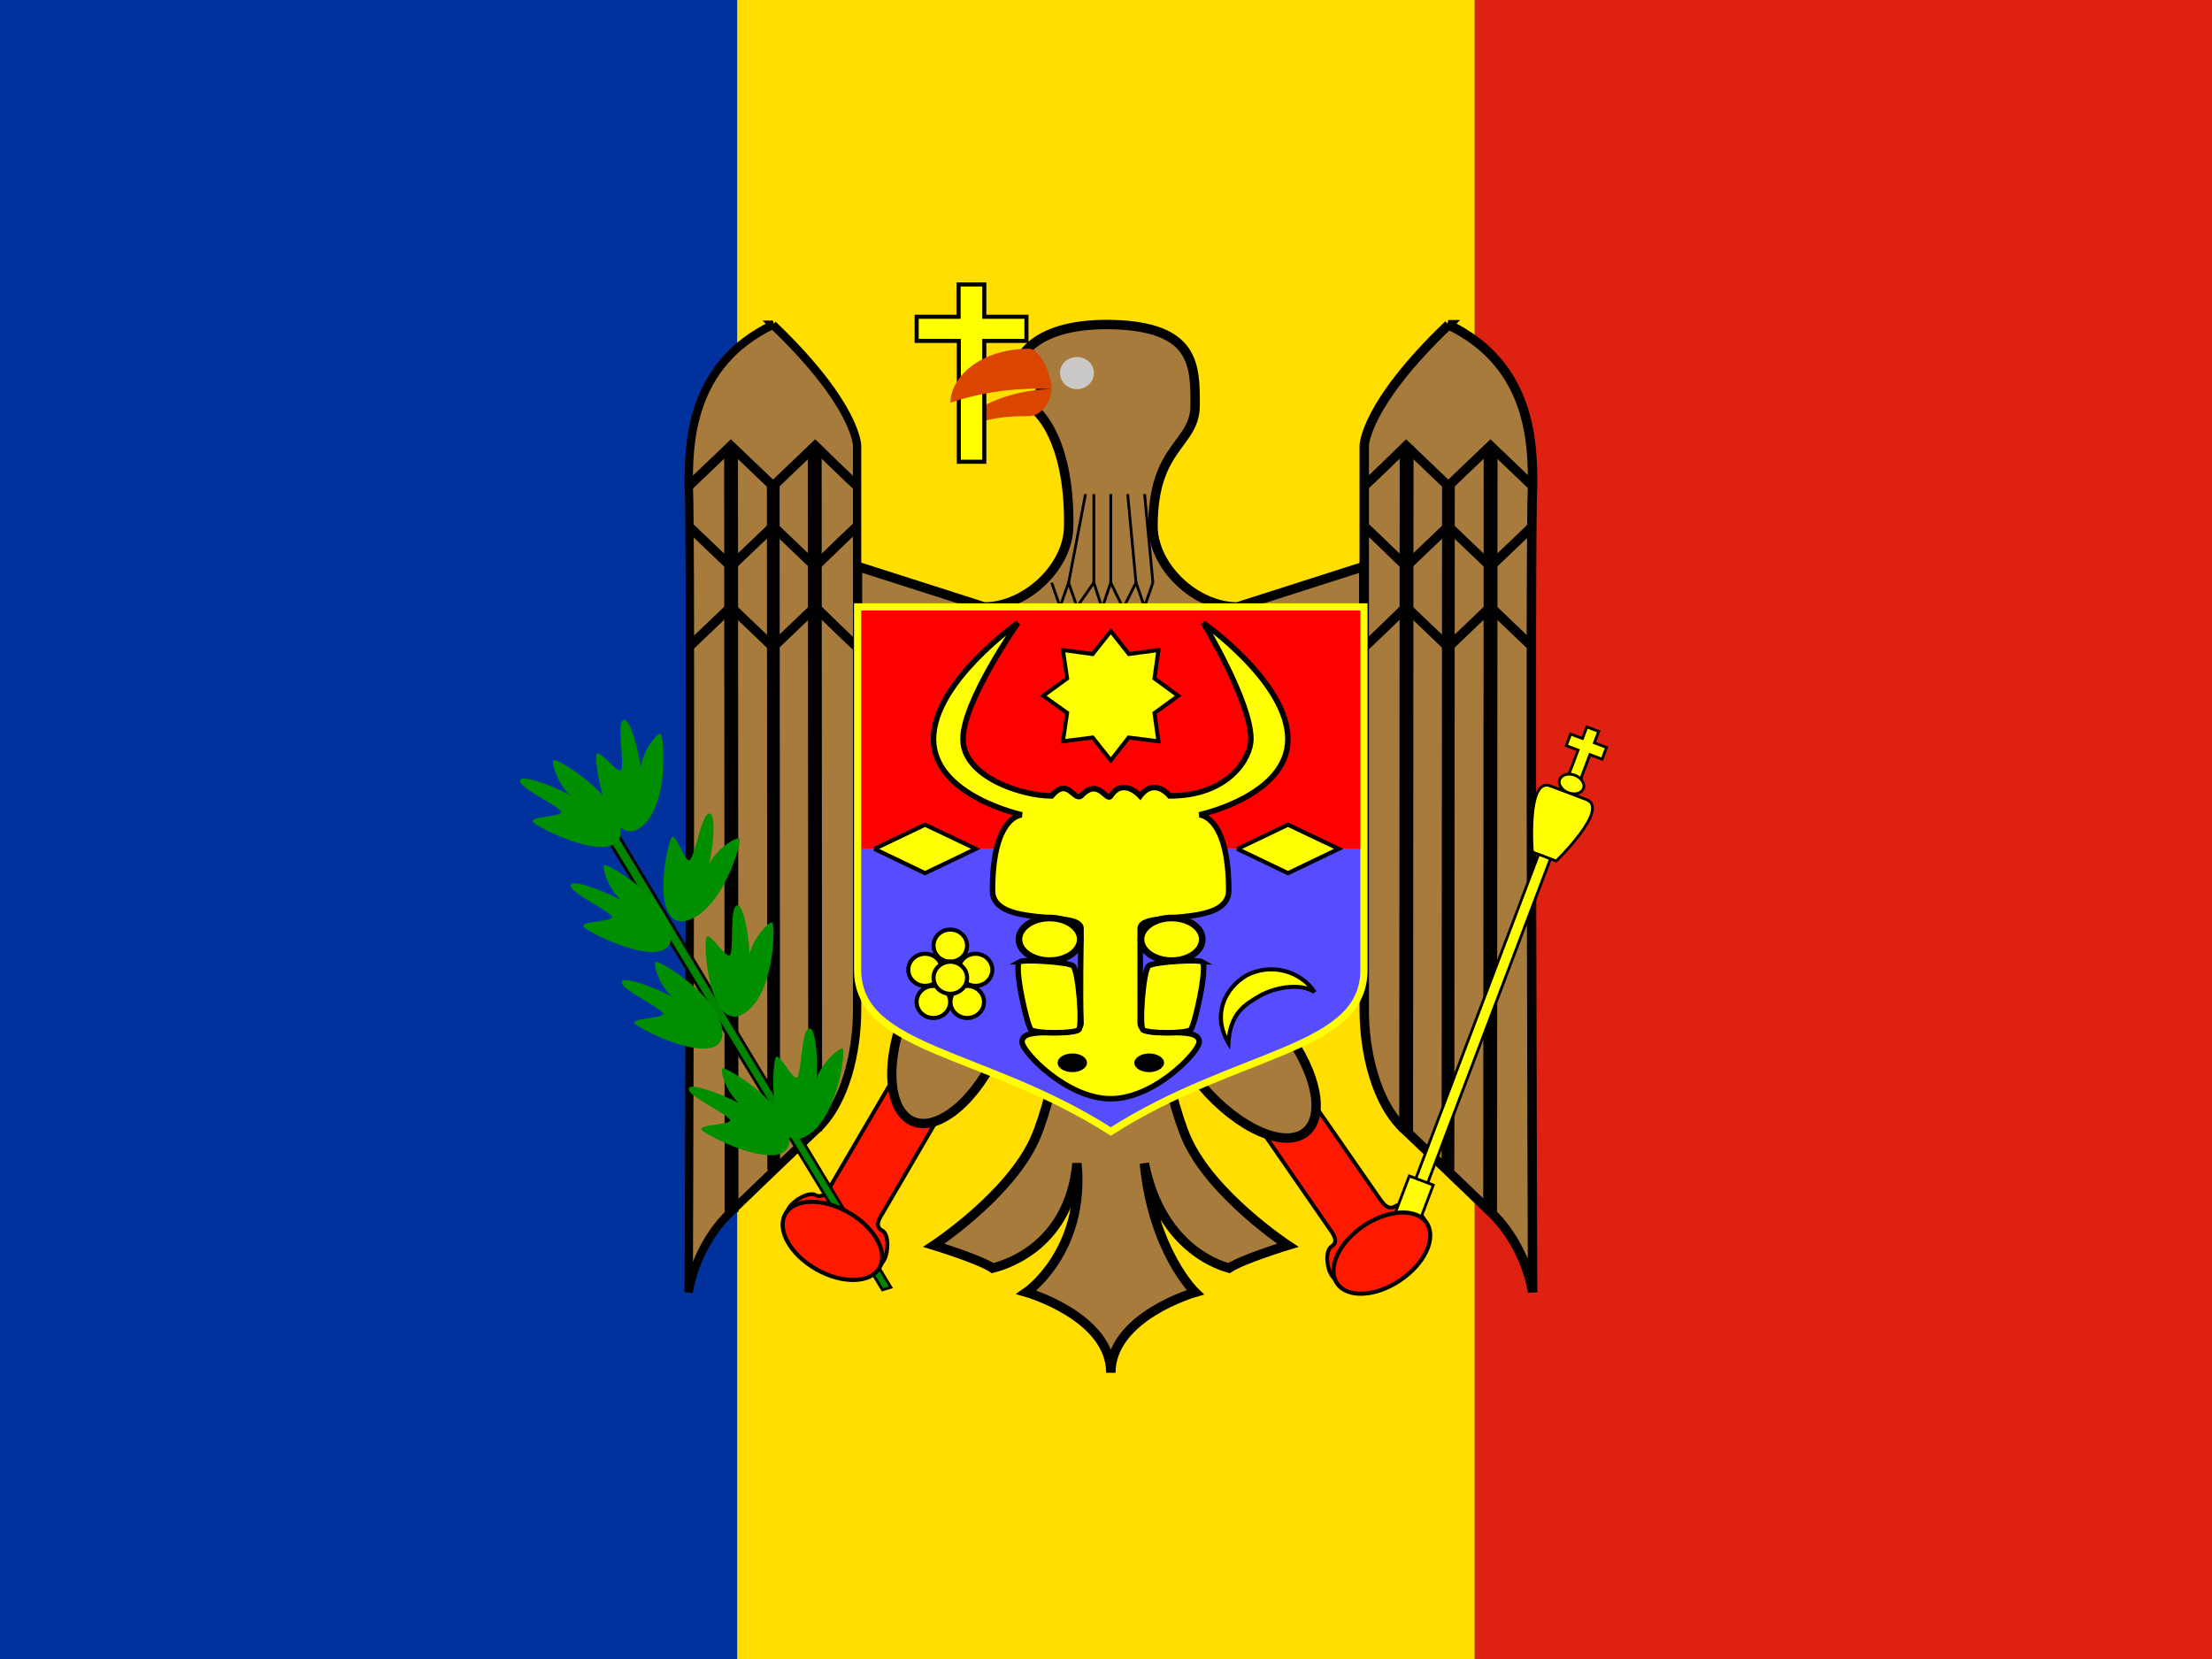 <?xml version="1.0" encoding="UTF-8"?>
<svg width="200px" height="150px" viewBox="0 0 200 150" version="1.1" xmlns="http://www.w3.org/2000/svg" xmlns:xlink="http://www.w3.org/1999/xlink">
    <rect x="0" y="0" width="200" height="150" fill="#333333" stroke="none"/>
    <!-- Generator: Sketch 52.5 (67469) - http://www.bohemiancoding.com/sketch -->
    <title>md</title>
    <desc>Created with Sketch.</desc>
    <g id="Flags" stroke="none" stroke-width="1" fill="none" fill-rule="evenodd">
        <g id="Europe" transform="translate(-950, -1246)">
            <g id="md" transform="translate(950, 1246)">
                <g id="Group">
                    <polygon id="Path" fill="#00319C" points="0 0 66.656 0 66.656 150 0 150"></polygon>
                    <polygon id="Path" fill="#FFDE00" points="66.656 0 133.344 0 133.344 150 66.656 150"></polygon>
                    <polygon id="Path" fill="#DE2110" points="133.344 0 200 0 200 150 133.344 150"></polygon>
                </g>
                <path d="M112.625,100.125 L120.188,111.062 C120.625,111.688 121.031,112.281 120.406,112.688 C119.781,113.094 119.969,114.688 120.406,115.312 C121.25,116.531 122.281,116.719 122.906,116.312 L128.656,112.688 C129.281,112.312 129.5,111.281 128.656,110.062 C128.188,109.438 126.781,108.656 126.156,109.062 C125.5,109.469 125.062,108.844 124.656,108.25 L117.062,97.312" id="Path" stroke="#000000" stroke-width="0.35" fill="#FF1900"></path>
                <path d="M116.584,95.23 C116.584,100.349 114.555,104.523 112.081,104.523 C109.608,104.523 107.578,100.349 107.578,95.23 C107.578,90.112 109.629,85.937 112.102,85.937 C114.576,85.937 116.606,90.091 116.606,95.23 L116.584,95.23 Z" id="Path" stroke="#000000" stroke-width="0.85" fill="#A77B3B" transform="translate(112.092, 95.23) rotate(-40.292) translate(-112.092, -95.23) "></path>
                <path d="M81.875,95.656 L75.156,107.125 C74.781,107.75 74.406,108.375 73.75,108.062 C73.094,107.688 71.688,108.594 71.312,109.25 C70.562,110.5 70.844,111.5 71.531,111.875 L77.531,115.062 C78.156,115.406 79.219,115.125 79.969,113.875 C80.312,113.188 80.406,111.594 79.75,111.25 C79.094,110.906 79.438,110.25 79.844,109.625 L86.531,98.156" id="Path" stroke="#000000" stroke-width="0.35" fill="#FF1900"></path>
                <path d="M103.5,87.688 L97.375,87.688 C97.188,87.875 95.438,98.812 93.562,103 C91.281,108.094 84.438,112.594 84.438,112.594 C84.438,112.594 88.531,113.844 89.75,114.656 C90.062,114.562 96.625,113.188 97.375,105.188 C98.125,113.188 92.812,116.844 92.812,116.844 C92.812,116.844 100.438,119.031 100.438,124.125 C100.438,119.031 108.062,116.844 108.062,116.844 C108.062,116.844 104.25,113.188 103.469,105.188 C105.031,113.188 110.812,114.562 111.125,114.656 C112.344,113.844 116.438,112.594 116.438,112.594 C116.438,112.594 109.594,108.094 107.312,103 C105.438,98.812 103.688,87.875 103.5,87.688 Z M77.562,51.219 L89,54.875 C92.781,54.875 96.625,51.219 96.625,47.562 C96.75,39.438 93.562,36.625 92.812,36.625 L94.312,35.188 L92.031,33 C92.031,33 92.812,29.219 100.438,29.344 C108.062,29.5 108.062,33 108.062,36.625 C108.062,40.25 104.25,40.281 104.25,47.562 C104.25,51.219 108.062,54.875 111.875,54.875 L123.312,51.219 L123.312,87.688 L77.531,87.688 L77.531,51.219 L77.562,51.219 Z" id="Shape" stroke="#000000" stroke-width="0.85" fill="#A77B3B"></path>
                <g id="Group" transform="translate(95, 44.375)" stroke="#000000" stroke-width="0.25">
                    <polyline id="Path" points="0.088 8.303 0.849 10.496 1.615 8.303 2.376 10.496 3.902 8.303 4.647 10.613 5.429 8.303 6.554 10.613 7.716 8.303 8.476 10.496 9.242 8.303"></polyline>
                    <path d="M3.149,0.295 L1.62,8.32 M3.902,0.295 L3.902,8.32 M5.431,0.295 L5.431,8.32 M6.96,0.295 L7.714,8.32 M8.489,0.295 L9.243,8.32" id="Shape"></path>
                </g>
                <g id="Group" transform="translate(62.188, 29.062)" stroke="#000000">
                    <path d="M7.685,0.299 C15.308,3.941 15.308,11.245 15.308,14.887 C15.05,18.2 15.308,87.788 15.308,87.788 C15.308,87.788 14.813,83.673 11.497,80.504 L7.707,76.862 L3.896,73.22 C1.096,70.792 0.084,65.916 0.084,62.274 L0.084,11.245 C0.084,11.245 0.084,7.583 7.707,0.299 L7.685,0.299 Z" id="Path" stroke-width="0.75" fill="#A77B3B" transform="translate(7.696, 44.043) scale(-1, 1) translate(-7.696, -44.043) "></path>
                    <path d="M0.084,14.887 C0.17,14.887 3.896,11.245 3.896,11.245 L7.707,14.887 L11.518,11.245 L15.329,14.887" id="Path" stroke-width="0.85" transform="translate(7.707, 13.066) scale(-1, 1) translate(-7.707, -13.066) "></path>
                    <path d="M0.084,22.161 C0.17,22.161 3.896,18.519 3.896,18.519 L7.707,22.161 L11.518,18.519 L15.329,22.161" id="Path" stroke-width="0.85" transform="translate(7.707, 20.34) rotate(-180) translate(-7.707, -20.34) "></path>
                    <path d="M0.084,29.45 C0.17,29.45 3.896,25.808 3.896,25.808 L7.707,29.45 L11.518,25.808 L15.329,29.45" id="Path" stroke-width="0.85" transform="translate(7.707, 27.629) scale(-1, 1) translate(-7.707, -27.629) "></path>
                    <path d="M11.518,11.236 L11.475,73.223" id="Path" stroke-width="1.25" transform="translate(11.497, 42.229) scale(-1, 1) translate(-11.497, -42.229) "></path>
                    <path d="M7.768,14.88 L7.725,76.716" id="Path" stroke-width="1.15" transform="translate(7.747, 45.798) scale(-1, 1) translate(-7.747, -45.798) "></path>
                    <path d="M3.956,11.252 L3.913,80.523" id="Path" stroke-width="1.25" transform="translate(3.934, 45.888) scale(-1, 1) translate(-3.934, -45.888) "></path>
                </g>
                <g id="Group" transform="translate(123.125, 29.062)" stroke="#000000">
                    <path d="M7.824,0.299 C15.447,3.941 15.447,11.245 15.447,14.887 C15.189,18.2 15.447,87.788 15.447,87.788 C15.447,87.788 14.952,83.673 11.636,80.504 L7.846,76.862 L4.035,73.22 C1.235,70.792 0.223,65.916 0.223,62.274 L0.223,11.245 C0.223,11.245 0.223,7.583 7.846,0.299 L7.824,0.299 Z" id="Path" stroke-width="0.85" fill="#A77B3B"></path>
                    <path d="M0.202,14.887 C0.288,14.887 4.013,11.245 4.013,11.245 L7.824,14.887 L11.636,11.245 L15.447,14.887" id="Path" stroke-width="0.85"></path>
                    <path d="M0.202,22.161 C0.288,22.161 4.013,18.519 4.013,18.519 L7.824,22.161 L11.636,18.519 L15.447,22.161" id="Path" stroke-width="0.85" transform="translate(7.824, 20.34) scale(-1, 1) rotate(-180) translate(-7.824, -20.34) "></path>
                    <path d="M0.202,29.45 C0.288,29.45 4.013,25.808 4.013,25.808 L7.824,29.45 L11.636,25.808 L15.447,29.45" id="Path" stroke-width="0.85"></path>
                    <path d="M4.056,11.236 L4.013,73.223" id="Path" stroke-width="1.25"></path>
                    <path d="M7.837,14.88 L7.794,76.716" id="Path" stroke-width="1.15"></path>
                    <path d="M11.65,11.252 L11.607,80.523" id="Path" stroke-width="1.25"></path>
                </g>
                <path d="M90.721,92.965 C90.721,98.021 88.667,102.144 86.164,102.144 C83.661,102.144 81.607,98.021 81.607,92.965 C81.607,87.909 83.682,83.786 86.185,83.786 C88.688,83.786 90.742,87.889 90.742,92.965 L90.721,92.965 Z" id="Path" stroke="#000000" stroke-width="0.84" fill="#A77B3B" transform="translate(86.175, 92.965) rotate(23.278) translate(-86.175, -92.965) "></path>
                <polygon id="Path" fill="#FF0000" points="77.531 54.875 123.312 54.875 123.312 76.75 77.531 76.75"></polygon>
                <path d="M77.531,76.75 L123.312,76.75 L123.312,87.688 C123.312,94.969 111.875,94.969 100.438,102.25 C88.969,95 77.5,95 77.5,87.688 L77.5,76.75 L77.531,76.75 Z" id="Path" fill="#564DFF"></path>
                <path d="M77.542,54.876 L123.321,54.876 L123.321,87.715 C123.321,94.999 111.887,94.999 100.431,102.303 C88.997,94.999 77.542,94.999 77.542,87.694 L77.542,54.896 L77.542,54.876 Z" id="Path" stroke="#FFFF00" stroke-width="0.65"></path>
                <path d="M92.028,56.332 C92.028,56.332 84.401,61.694 84.401,66.824 C84.401,71.954 92.405,73.674 92.405,73.674 C92.405,73.674 89.737,73.674 89.737,80.515 C89.737,83.944 97.741,82.234 97.741,83.944 C97.741,85.654 97.635,89.79 97.741,92.505 C97.741,94.215 92.405,92.505 92.405,94.215 C92.405,95.065 96.414,99.345 100.424,99.345 C104.433,99.345 108.428,95.065 108.428,94.215 C108.428,92.505 103.092,94.215 103.092,92.505 L103.092,83.944 C103.092,82.234 111.096,83.944 111.096,80.515 C111.096,73.674 108.428,73.674 108.428,73.674 C108.428,73.674 116.447,71.964 116.447,66.824 C116.447,61.684 108.805,56.332 108.805,56.332 C108.805,56.332 113.1,63.404 113.1,66.824 C113.1,68.534 111.096,71.964 105.76,71.964 C105.76,71.964 104.403,70.244 103.092,71.964 C103.092,71.964 101.554,70.244 100.424,71.964 C100.032,72.544 99.339,70.244 97.741,71.964 C97.078,72.418 96.535,70.244 95.073,71.964 C92.405,71.964 87.069,70.244 87.069,66.824 C87.069,63.404 92.028,56.332 92.028,56.332 Z" id="Path" stroke="#000000" stroke-width="0.5" fill="#FFFF00"></path>
                <path d="M92.185,86.961 C91.642,87.308 92.878,92.883 93.24,93.125 C93.783,93.463 96.993,93.463 97.521,93.125 C97.898,92.883 97.521,87.647 96.993,87.308 C96.451,86.961 92.562,86.729 92.17,86.961 L92.185,86.961 Z" id="Path" stroke="#000000" stroke-width="0.5" fill="#FFFF00"></path>
                <path d="M103.337,86.961 C102.795,87.308 104.031,92.883 104.393,93.125 C104.935,93.463 108.146,93.463 108.673,93.125 C109.05,92.883 108.673,87.647 108.146,87.308 C107.603,86.961 103.714,86.729 103.322,86.961 L103.337,86.961 Z" id="Path" stroke="#000000" stroke-width="0.5" fill="#FFFF00" transform="translate(106.014, 90.123) scale(-1, 1) translate(-106.014, -90.123) "></path>
                <path d="M97.673,84.928 C97.673,85.992 96.432,86.855 94.901,86.855 C93.37,86.855 92.129,85.992 92.129,84.928 C92.129,83.863 93.37,83.001 94.901,83.001 C96.432,83.001 97.673,83.863 97.673,84.928 Z" id="Path" stroke="#000000" stroke-width="0.6" fill="#FFFF00"></path>
                <path d="M108.706,84.928 C108.706,85.993 107.465,86.856 105.934,86.856 C104.403,86.856 103.162,85.993 103.162,84.928 C103.162,83.864 104.403,83.001 105.934,83.001 C107.465,83.001 108.706,83.864 108.706,84.928 Z" id="Path" stroke="#000000" stroke-width="0.6" fill="#FFFF00"></path>
                <path d="M105.25,96.094 C105.25,96.562 104.625,96.938 103.906,96.938 C103.156,96.938 102.562,96.562 102.562,96.094 C102.562,95.625 103.188,95.25 103.906,95.25 C104.625,95.25 105.25,95.625 105.25,96.094 Z M98.281,96.094 C98.281,96.562 97.688,96.938 96.969,96.938 C96.219,96.938 95.625,96.562 95.625,96.094 C95.625,95.625 96.219,95.25 96.969,95.25 C97.688,95.25 98.281,95.625 98.281,96.094 Z" id="Shape" fill="#000000" fill-rule="nonzero"></path>
                <polygon id="Path" stroke="#000000" stroke-width="0.36" fill="#FFFF00" points="100.433 68.751 98.795 66.683 96.106 67.025 96.484 64.455 94.32 62.91 96.484 61.344 96.106 58.774 98.795 59.136 100.433 57.068 102.072 59.136 104.74 58.774 104.383 61.344 106.526 62.91 104.383 64.475 104.74 67.025 102.051 66.683"></polygon>
                <polygon id="Path" stroke="#000000" stroke-width="0.37" fill="#FFFF00" points="111.865 76.748 116.452 78.949 121.038 76.748 116.452 74.567 111.887 76.748"></polygon>
                <polygon id="Path" stroke="#000000" stroke-width="0.37" fill="#FFFF00" points="79.053 76.748 83.639 78.949 88.226 76.748 83.639 74.567 79.074 76.748"></polygon>
                <path d="M118.371,92.286 C117.625,90.829 115.368,90.079 113.855,90.079 C112.343,90.079 110.831,90.079 109.319,92.307 C109.319,89.351 111.555,87.873 113.855,87.873 C116.289,88.026 118.226,89.927 118.371,92.307 L118.371,92.286 Z" id="Path" stroke="#000000" stroke-width="0.37" fill="#FFFF00" transform="translate(113.845, 90.09) rotate(-30.438) translate(-113.845, -90.09) "></path>
                <path d="M87.441,85.499 C87.441,86.3 86.761,86.949 85.923,86.949 C85.085,86.949 84.405,86.3 84.405,85.499 C84.405,84.698 85.085,84.048 85.923,84.048 C86.761,84.048 87.441,84.698 87.441,85.499 Z" id="Path" stroke="#000000" stroke-width="0.37" fill="#FFFF00"></path>
                <path d="M85.91,90.593 C85.91,91.394 85.23,92.043 84.392,92.043 C83.553,92.043 82.874,91.394 82.874,90.593 C82.874,89.791 83.553,89.142 84.392,89.142 C85.23,89.142 85.91,89.791 85.91,90.593 Z" id="Path" stroke="#000000" stroke-width="0.37" fill="#FFFF00"></path>
                <path d="M85.16,87.686 C85.16,88.488 84.48,89.137 83.642,89.137 C82.803,89.137 82.124,88.488 82.124,87.686 C82.124,86.885 82.803,86.236 83.642,86.236 C84.48,86.236 85.16,86.885 85.16,87.686 Z" id="Path" stroke="#000000" stroke-width="0.37" fill="#FFFF00"></path>
                <path d="M88.972,90.593 C88.972,91.394 88.293,92.043 87.454,92.043 C86.616,92.043 85.936,91.394 85.936,90.593 C85.936,89.791 86.616,89.142 87.454,89.142 C88.293,89.142 88.972,89.791 88.972,90.593 Z" id="Path" stroke="#000000" stroke-width="0.37" fill="#FFFF00"></path>
                <path d="M89.722,87.686 C89.722,88.488 89.043,89.137 88.204,89.137 C87.366,89.137 86.686,88.488 86.686,87.686 C86.686,86.885 87.366,86.236 88.204,86.236 C89.043,86.236 89.722,86.885 89.722,87.686 Z" id="Path" stroke="#000000" stroke-width="0.37" fill="#FFFF00"></path>
                <path d="M87.441,88.405 C87.441,89.206 86.761,89.856 85.923,89.856 C85.085,89.856 84.405,89.206 84.405,88.405 C84.405,87.604 85.085,86.955 85.923,86.955 C86.761,86.955 87.441,87.604 87.441,88.405 Z" id="Path" stroke="#000000" stroke-width="0.37" fill="#FFFF00"></path>
                <g id="Group" transform="translate(82.812, 25.625)">
                    <path d="M10.25,12 C6.375,12 5.875,12.625 4.125,13.219 C4.125,11.531 8.438,9.562 12.25,9.562 C12.25,10.781 11.25,12 10.25,12 Z" id="Path" fill="#DA4500"></path>
                    <path d="M16.094,8.125 C16.094,8.906 15.406,9.562 14.562,9.562 C13.719,9.562 13.031,8.906 13.031,8.094 C13.031,7.281 13.719,6.656 14.562,6.656 C15.406,6.656 16.094,7.281 16.094,8.094 L16.094,8.125 Z" id="Path" fill="#CAC9C7"></path>
                    <polygon id="Path" stroke="#000000" stroke-width="0.37" fill="#FFFF00" points="0.07 3.016 0.07 5.197 3.881 5.197 3.881 16.123 6.185 16.123 6.185 5.197 9.996 5.197 9.996 3.016 6.185 3.016 6.185 0.094 3.859 0.094 3.859 3.016 0.048 3.016"></polygon>
                    <path d="M12.281,9.562 C9.18,9.385 6.072,9.799 3.125,10.781 C3.125,8.531 5.75,5.906 10.25,5.906 C11.25,5.906 12.281,8.344 12.281,9.562 Z" id="Path" fill="#DA4500"></path>
                </g>
                <g id="Group" transform="translate(41.875, 65)">
                    <path d="M4.16,20.318 C1.993,19.096 1.626,18.476 4.71,19.449 L48.019,40.762 L47.5,41.365 L4.176,20.318 L4.16,20.318 Z" id="Path" stroke="#000000" stroke-width="0.25" fill="#008500" transform="translate(25.242, 30.167) rotate(32.726) translate(-25.242, -30.167) "></path>
                    <path d="M29.5,38.25 C29.75,34.938 23.688,31.375 23.438,31.594 C23.219,31.844 23.812,33.781 24.969,34.75 C22.781,33.625 20.469,32.938 20.406,33.406 C20.219,34.094 23.844,35.656 24.156,36.281 C24.156,36.719 21.469,36.656 21.531,37.094 C21.594,37.531 29.125,41.344 29.5,38.25 Z M23.438,28.625 C23.688,25.312 17.625,21.75 17.406,21.969 C17.156,22.188 17.75,24.125 18.906,25.125 C16.719,24 14.406,23.281 14.344,23.781 C14.188,24.438 17.781,26.031 18.094,26.656 C18.125,27.094 15.438,27.031 15.469,27.469 C15.531,27.906 23.062,31.688 23.438,28.625 Z M18.812,19.875 C19.062,16.562 13,13 12.75,13.219 C12.531,13.438 13.125,15.375 14.281,16.375 C12.094,15.25 9.781,14.531 9.719,15.031 C9.562,15.688 13.156,17.281 13.469,17.906 C13.469,18.344 10.812,18.281 10.844,18.719 C10.906,19.156 18.438,22.969 18.812,19.875 Z M14.25,10.375 C14.469,7.094 8.438,3.5 8.188,3.719 C7.938,3.969 8.562,5.906 9.688,6.906 C7.5,5.75 5.188,5.062 5.156,5.562 C4.969,6.219 8.594,7.812 8.875,8.406 C8.906,8.844 6.219,8.812 6.281,9.25 C6.312,9.688 13.844,13.469 14.25,10.375 Z" id="Shape" fill="#008F00" fill-rule="nonzero"></path>
                    <path d="M15.812,9.969 C18.75,8.188 18.156,1.406 17.844,1.344 C17.5,1.312 16.219,2.906 16.062,4.406 C15.719,2.031 14.938,-0.156 14.5,0.094 C13.844,0.344 14.625,4.062 14.281,4.656 C13.969,4.969 12.406,2.844 12.094,3.156 C11.719,3.469 12.969,11.5 15.844,9.969 L15.812,9.969 Z M20.062,18.281 C23.438,17.531 25.281,10.969 24.969,10.812 C24.656,10.656 22.906,11.75 22.25,13.125 C22.75,10.781 22.781,8.469 22.25,8.562 C21.531,8.594 21,12.344 20.469,12.781 C20.062,12.969 19.312,10.5 18.906,10.656 C18.469,10.844 16.844,18.812 20.062,18.281 Z M25.125,26.781 C28.219,25.281 28.25,18.469 27.938,18.406 C27.625,18.312 26.219,19.812 25.906,21.281 C25.781,18.875 25.219,16.656 24.75,16.875 C24.062,17.062 24.5,20.812 24.125,21.375 C23.75,21.656 22.406,19.406 22.031,19.688 C21.656,19.938 22.156,28.062 25.156,26.781 L25.125,26.781 Z M30.625,37.906 C33.844,36.688 34.625,29.938 34.312,29.812 C34,29.719 32.438,31.062 31.969,32.5 C32.094,30.094 31.781,27.812 31.281,28 C30.562,28.125 30.625,31.906 30.188,32.438 C29.781,32.656 28.688,30.312 28.312,30.562 C27.906,30.75 27.531,38.906 30.625,37.906 Z" id="Shape" fill="#008F00" fill-rule="nonzero"></path>
                </g>
                <path d="M80.166,112.195 C80.166,113.818 77.992,115.149 75.265,115.149 C72.537,115.149 70.363,113.818 70.363,112.195 C70.363,110.572 72.558,109.24 75.265,109.24 C77.971,109.24 80.166,110.572 80.166,112.195 Z" id="Path" stroke="#000000" stroke-width="0.37" fill="#FF1900" transform="translate(75.265, 112.195) rotate(29.76) translate(-75.265, -112.195) "></path>
                <g id="Group" transform="translate(122.812, 65.312)" fill="#FFFF00" stroke="#000000" stroke-width="0.25">
                    <path d="M11.656,1.432 L11.656,0.31 L12.8,0.31 L12.8,-0.811 L13.944,-0.811 L13.944,0.294 L15.121,0.294 L15.121,1.432 L13.944,1.432 L13.944,4.227 L12.8,4.227 L12.8,1.432 L11.656,1.432 Z M12.8,10.94 L13.944,10.94 L13.944,43.399 L12.8,43.399 L12.8,10.94 Z" id="Shape" transform="translate(13.389, 21.294) rotate(20.745) translate(-13.389, -21.294) "></path>
                    <path d="M9.886,42.413 L12.207,42.413 L12.207,51.368 L9.886,51.368 L9.886,42.413 Z M9.331,4.915 L12.812,4.915 C15.117,4.915 12.224,11.075 12.224,11.075 L9.919,11.075 C9.919,11.075 7.01,4.915 9.331,4.915 Z M12.207,4.062 C12.207,4.536 11.701,4.915 11.063,4.915 C10.426,4.915 9.903,4.536 9.903,4.078 C9.903,3.62 10.409,3.225 11.047,3.225 C11.684,3.225 12.207,3.604 12.207,4.078 L12.207,4.062 Z" id="Shape" transform="translate(11.068, 27.297) rotate(20.745) translate(-11.068, -27.297) "></path>
                </g>
                <path d="M129.826,113.3 C129.826,114.928 127.659,116.264 124.94,116.264 C122.22,116.264 120.053,114.928 120.053,113.3 C120.053,111.672 122.242,110.336 124.94,110.336 C127.638,110.336 129.826,111.672 129.826,113.3 Z" id="Path" stroke="#000000" stroke-width="0.37" fill="#FF1900" transform="translate(124.94, 113.3) rotate(-33.986) translate(-124.94, -113.3) "></path>
            </g>
        </g>
    </g>
</svg>